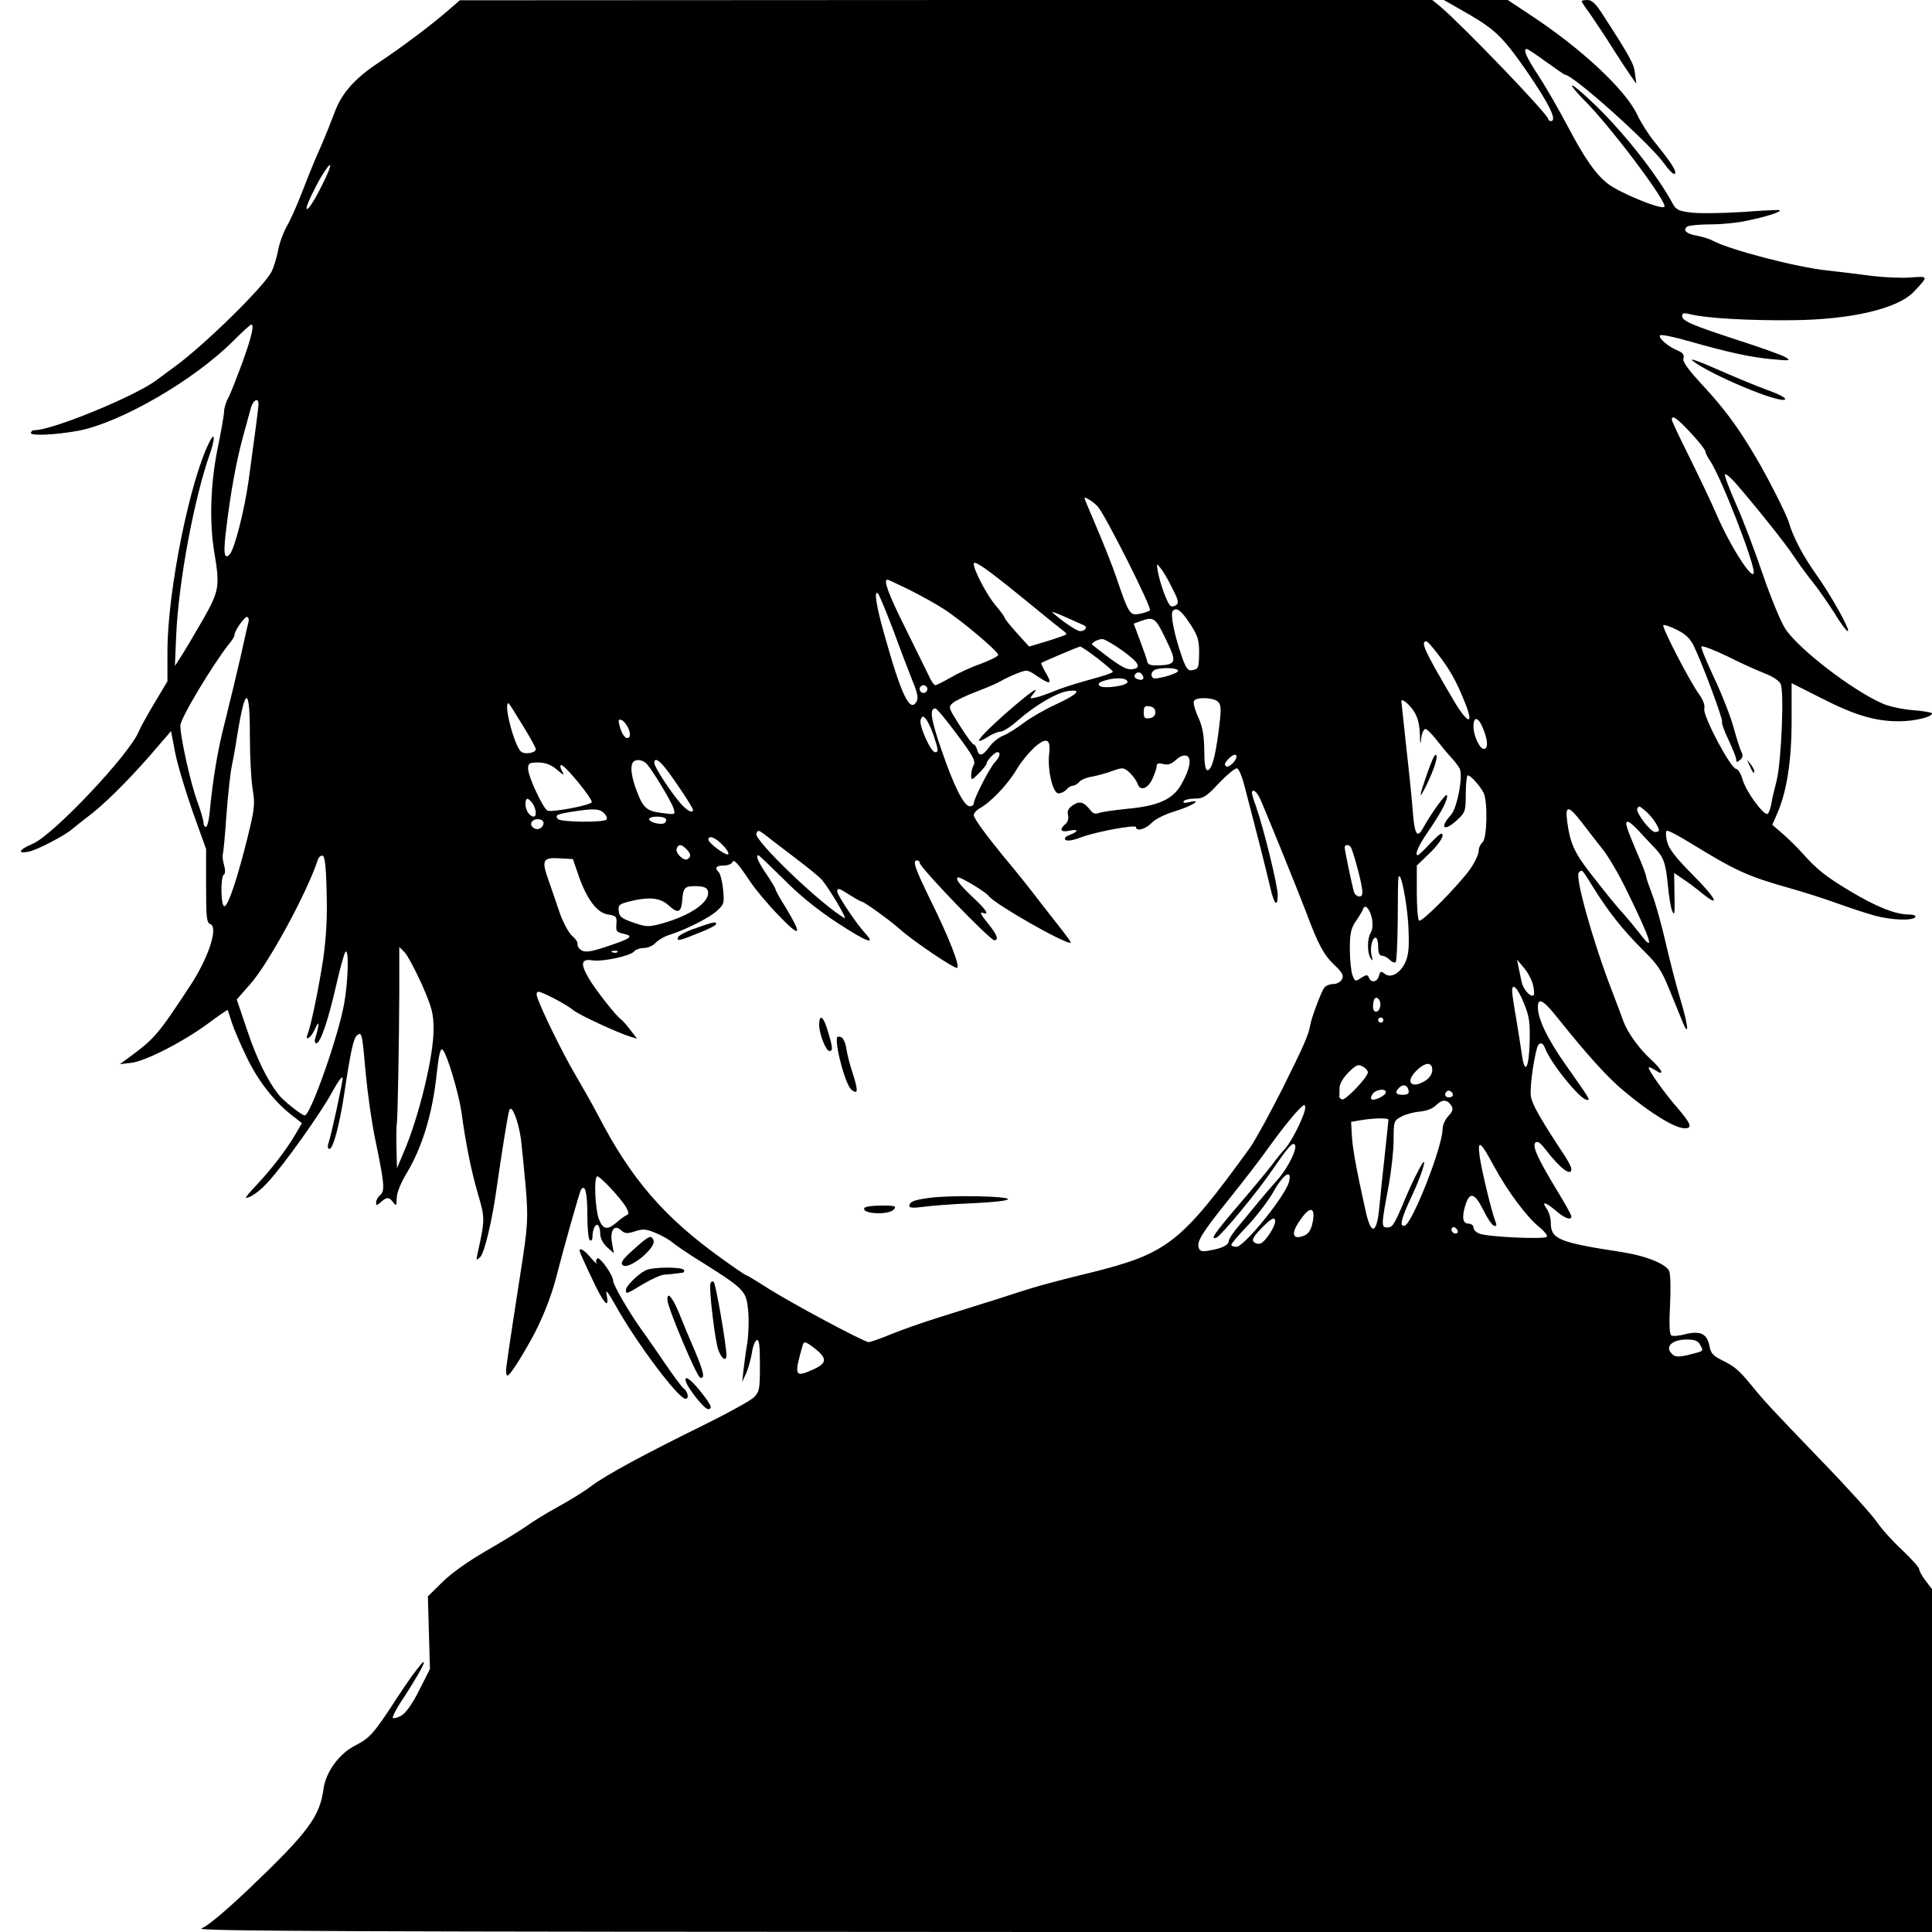 <?xml version="1.0" standalone="no"?>
<!DOCTYPE svg PUBLIC "-//W3C//DTD SVG 20010904//EN"
 "http://www.w3.org/TR/2001/REC-SVG-20010904/DTD/svg10.dtd">
<svg version="1.0" xmlns="http://www.w3.org/2000/svg"
 width="750pt" height="750pt" viewBox="0 0 750 750"
 preserveAspectRatio="xMidYMid meet">
<g transform="translate(0,750) scale(0.1,-0.1)"
fill="#000000" stroke="none">
<path d="M1754 7472 c-72 -64 -191 -153 -284 -215 -91 -60 -142 -117 -169
-188 -13 -35 -38 -98 -56 -139 -19 -41 -50 -118 -70 -170 -20 -52 -47 -114
-61 -137 -13 -23 -29 -65 -34 -93 -5 -28 -17 -66 -25 -83 -28 -58 -265 -290
-379 -372 -15 -11 -46 -34 -69 -51 -84 -63 -404 -194 -473 -194 -8 0 -14 -5
-14 -11 0 -12 98 -7 185 9 165 32 450 197 602 350 34 34 65 62 68 62 13 0 2
-47 -34 -147 -22 -59 -46 -121 -55 -138 -9 -16 -16 -40 -16 -51 0 -12 -11 -76
-25 -144 -28 -137 -33 -287 -13 -405 22 -131 19 -149 -44 -260 -32 -55 -69
-118 -83 -140 l-26 -40 5 120 c9 205 69 529 131 704 19 54 20 86 1 51 -77
-145 -166 -583 -166 -819 l0 -116 -51 -85 c-28 -47 -55 -96 -60 -109 -35 -88
-333 -404 -413 -437 -53 -22 -61 -40 -14 -30 32 6 146 66 170 89 7 6 31 25 53
42 62 45 159 141 248 243 l81 94 16 -84 c9 -46 40 -149 68 -229 l52 -145 0
-142 c0 -122 2 -144 16 -149 33 -12 -7 -133 -80 -243 -127 -193 -136 -202
-246 -283 l-25 -18 44 5 c55 6 203 82 299 153 40 30 74 53 76 52 1 -2 8 -24
16 -49 8 -25 35 -88 61 -141 46 -93 110 -173 183 -227 l28 -22 -25 -43 c-35
-60 -95 -138 -151 -197 -26 -27 -45 -50 -41 -50 17 0 54 26 86 62 61 66 205
268 248 348 23 42 41 66 41 55 0 -19 -43 -217 -56 -257 -3 -10 -1 -18 5 -18
14 0 39 93 57 212 25 167 36 217 50 229 19 15 20 8 34 -151 7 -74 23 -189 37
-255 35 -169 38 -198 19 -214 -9 -8 -16 -20 -16 -29 0 -13 2 -13 18 1 23 21
32 21 48 0 12 -16 13 -15 14 15 0 21 15 59 40 100 60 101 99 230 115 382 9 81
15 104 24 94 17 -17 62 -170 72 -239 18 -132 39 -233 65 -322 27 -92 27 -97
-3 -233 -5 -23 -4 -24 11 -10 17 17 47 143 65 275 17 119 42 278 48 295 8 27
35 -40 45 -110 4 -36 13 -121 19 -190 10 -124 8 -150 -21 -335 -13 -82 -48
-311 -54 -358 -3 -20 -1 -37 4 -37 8 0 45 55 92 140 39 69 79 168 98 245 30
117 89 325 95 336 16 25 25 -10 25 -96 0 -52 4 -97 10 -100 6 -3 10 3 10 14 0
28 11 52 21 45 5 -3 9 -18 9 -33 0 -17 10 -37 26 -52 l27 -24 -7 38 c-9 50 8
76 35 51 15 -13 23 -14 54 -4 30 10 43 9 77 -5 23 -9 54 -26 68 -38 15 -12 49
-35 75 -52 208 -130 211 -133 219 -210 4 -36 2 -93 -3 -128 -6 -34 -12 -82
-15 -107 l-5 -45 16 35 c8 19 18 55 22 79 3 24 12 46 19 49 9 3 12 -21 12 -98
0 -92 -2 -103 -23 -124 -13 -13 -100 -61 -193 -107 -232 -114 -380 -194 -439
-238 -27 -21 -86 -57 -130 -81 -44 -24 -99 -58 -122 -75 -23 -16 -92 -59 -155
-95 -68 -39 -136 -87 -170 -121 l-57 -56 4 -141 4 -141 -42 -83 c-27 -54 -52
-88 -69 -98 -15 -8 -29 -12 -33 -9 -3 3 12 33 33 65 22 32 52 82 68 109 51 91
-4 28 -84 -95 -91 -140 -105 -156 -163 -186 -62 -31 -114 -103 -123 -167 -14
-109 -60 -170 -286 -386 -97 -92 -165 -149 -188 -157 -31 -11 539 -13 3341
-14 l3377 0 0 666 0 665 -25 33 c-14 18 -25 38 -25 45 0 6 -30 40 -66 74 -37
34 -81 83 -99 110 -18 26 -113 132 -213 235 -203 211 -223 233 -272 293 -49
60 -68 76 -116 99 -34 17 -43 27 -48 55 -9 47 -35 60 -93 46 -24 -7 -49 -9
-55 -5 -7 5 -9 42 -5 117 3 60 2 119 -3 132 -11 28 -90 60 -187 75 -243 37
-273 50 -273 114 0 17 -7 42 -16 54 -21 30 -6 27 36 -8 33 -29 60 -39 60 -22
0 5 -23 47 -51 93 -78 128 -102 180 -89 193 8 8 18 1 38 -24 58 -76 102 -109
102 -78 0 7 -11 28 -23 47 -97 147 -129 203 -134 234 -5 31 8 132 24 190 6 22
22 22 30 0 21 -59 138 -203 164 -203 13 0 12 1 -82 135 -72 102 -109 179 -109
225 0 39 20 29 73 -37 115 -144 194 -232 257 -285 107 -90 202 -148 240 -148
31 0 25 17 -28 79 -51 58 -112 145 -112 156 0 4 11 0 25 -9 39 -26 29 0 -16
41 -45 41 -90 103 -107 148 -6 17 -26 71 -45 120 -74 192 -144 442 -128 458
13 13 10 16 56 -58 60 -96 115 -165 190 -240 63 -62 75 -81 109 -165 21 -52
44 -108 51 -125 24 -53 17 1 -14 103 -16 54 -41 151 -56 217 -15 66 -38 148
-51 182 -13 34 -24 66 -24 71 0 6 -15 46 -34 89 -43 102 -50 123 -37 123 6 0
25 -16 43 -36 18 -20 46 -49 61 -65 36 -38 43 -58 52 -149 4 -41 11 -84 16
-95 10 -25 11 -13 9 78 l-1 68 34 -23 c20 -13 53 -38 75 -56 75 -61 52 -16
-38 73 -65 66 -91 99 -98 127 -6 21 -6 40 -2 43 4 3 46 -19 93 -48 174 -107
222 -129 382 -174 50 -14 133 -40 185 -59 52 -19 120 -41 150 -49 63 -17 146
-20 155 -5 4 6 -7 10 -27 10 -52 1 -125 30 -228 92 -93 56 -125 81 -186 149
-16 19 -49 50 -72 71 l-42 36 19 44 c37 84 56 204 56 360 l0 146 115 -58 c129
-66 209 -90 301 -90 59 0 129 16 129 31 0 3 -33 9 -72 12 -40 3 -93 14 -118
25 -117 50 -330 214 -380 292 -18 28 -56 121 -86 208 -29 86 -75 208 -103 271
-28 63 -48 117 -45 120 3 3 22 -12 41 -34 80 -92 190 -230 223 -279 19 -29 53
-76 75 -103 22 -27 60 -82 85 -121 24 -40 48 -72 53 -72 13 0 -66 141 -124
222 -47 66 -88 142 -104 198 -10 34 -84 180 -132 260 -67 113 -118 182 -202
273 -59 64 -80 93 -76 106 4 13 -2 22 -22 30 -38 16 -76 49 -69 59 3 5 56 -6
118 -24 151 -43 239 -62 323 -69 65 -6 68 -5 45 9 -14 8 -97 38 -185 66 -180
59 -215 74 -215 94 0 11 7 12 33 6 58 -15 228 -25 394 -23 230 2 411 45 473
111 57 61 57 60 -12 55 -35 -3 -103 0 -153 6 -49 7 -127 16 -171 21 -118 12
-378 80 -444 115 -14 8 -42 16 -62 20 -41 6 -58 23 -37 36 7 4 47 8 89 8 41 0
107 6 145 15 73 15 131 34 124 40 -2 2 -68 -1 -146 -7 -79 -5 -168 -6 -199 -2
-49 6 -58 11 -72 37 -60 110 -183 267 -295 376 -73 71 -119 105 -82 61 11 -13
25 -28 31 -34 98 -95 330 -403 315 -418 -12 -12 -172 54 -217 88 -49 37 -94
102 -161 230 -32 60 -81 146 -110 190 -49 75 -62 105 -46 105 3 0 37 -22 75
-50 38 -27 71 -50 73 -50 32 0 335 -272 386 -346 17 -24 35 -42 40 -39 10 7
-10 40 -78 124 -24 29 -54 77 -67 105 -45 97 -217 258 -417 389 l-86 57 -124
0 -124 0 98 -56 c101 -59 132 -89 220 -215 91 -132 124 -199 97 -199 -5 0 -10
4 -10 8 0 18 -330 361 -417 435 l-33 27 -1887 0 -1888 -1 -31 -27z m-504 -691
c-33 -67 -60 -106 -60 -88 0 12 33 80 57 121 45 74 47 53 3 -33z m-247 -857
c-2 -24 -18 -145 -38 -290 -16 -115 -55 -268 -74 -287 -21 -21 -25 6 -12 106
16 134 38 254 63 347 11 41 25 92 31 113 10 38 34 47 30 11z m5561 -105 c31
-33 56 -65 56 -71 0 -5 8 -22 18 -36 43 -63 175 -403 170 -436 -5 -31 -92 105
-144 226 -23 53 -72 155 -108 228 -36 72 -66 135 -66 141 0 20 20 6 74 -52z
m-2302 -286 c29 -33 211 -394 202 -402 -5 -5 -24 -11 -41 -14 -37 -7 -41 -1
-90 143 -14 41 -47 125 -74 188 -27 63 -49 116 -49 118 0 8 35 -14 52 -33z
m-291 -355 c74 -61 143 -116 153 -124 11 -7 18 -15 15 -17 -2 -2 -35 -14 -74
-26 l-70 -21 -47 52 c-26 29 -48 56 -48 60 0 3 -16 26 -37 50 -33 40 -83 135
-83 159 0 17 51 -19 191 -133z m579 40 c23 -44 27 -58 17 -66 -7 -6 -17 -8
-23 -4 -12 8 -40 84 -49 132 -6 34 -5 34 10 15 9 -11 30 -45 45 -77z m-1017
-9 c45 -23 105 -56 132 -74 67 -43 210 -164 210 -177 0 -6 -31 -21 -68 -35
-38 -13 -91 -38 -118 -54 -28 -16 -54 -29 -58 -29 -5 0 -17 17 -26 38 -10 20
-51 104 -91 185 -65 130 -86 187 -69 187 3 0 42 -19 88 -41z m-64 -159 c27
-74 61 -162 74 -195 18 -42 22 -65 16 -77 -26 -49 -60 22 -128 266 -31 110
-39 169 -22 151 5 -6 32 -71 60 -145z m1153 25 c27 -42 33 -59 33 -107 -1 -63
-2 -65 -29 -70 -14 -2 -22 8 -36 47 -32 91 -48 173 -37 184 15 15 33 1 69 -54z
m-415 -2 c17 -7 6 -23 -14 -23 -13 0 -71 39 -108 73 -5 5 17 -3 50 -18 33 -15
66 -29 72 -32z m-3242 14 c-2 -7 -16 -66 -30 -132 -15 -66 -42 -178 -60 -250
-30 -116 -48 -222 -62 -367 -3 -27 -9 -48 -14 -48 -5 0 -9 7 -9 16 0 9 -11 48
-25 85 -26 72 -65 248 -65 292 0 28 125 236 189 317 12 14 21 29 21 34 0 18
42 76 50 71 5 -3 7 -11 5 -18z m3560 -67 c44 -90 42 -100 -25 -103 -31 -1 -43
2 -46 13 -1 8 -14 45 -28 82 l-25 67 27 10 c51 18 57 14 97 -69z m2050 -27
c35 -72 114 -286 110 -294 -3 -4 8 -36 25 -71 16 -34 30 -69 30 -77 0 -11 3
-11 15 -1 10 8 12 18 6 29 -5 9 -19 52 -31 96 -12 44 -46 131 -76 194 -29 62
-52 117 -49 121 3 5 49 -13 103 -39 53 -27 119 -56 145 -66 26 -10 53 -27 59
-39 15 -27 3 -303 -15 -376 -8 -30 -18 -72 -21 -92 -4 -21 -11 -38 -16 -38
-18 0 -81 87 -94 130 -7 25 -19 45 -26 45 -21 0 -130 206 -124 233 3 14 -4 34
-19 55 -35 47 -147 263 -140 270 3 3 27 -5 53 -18 34 -17 52 -35 65 -62z
m-2220 -17 c68 -49 79 -70 38 -74 -24 -2 -50 14 -153 95 -7 6 23 23 40 22 8 0
42 -20 75 -43z m1226 -14 c46 -59 73 -107 104 -185 39 -94 15 -92 -42 4 -116
197 -131 231 -104 229 3 -1 22 -22 42 -48z m-1320 -18 c32 -25 59 -48 59 -52
0 -4 -39 -17 -88 -30 -48 -13 -109 -32 -137 -44 -27 -11 -61 -23 -75 -26 -23
-5 -24 -4 -10 13 32 39 -13 7 -110 -78 -100 -89 -129 -127 -66 -88 18 12 41
21 51 21 9 0 39 19 66 43 66 58 149 107 193 114 59 9 42 -11 -44 -51 -44 -20
-101 -53 -127 -73 -25 -19 -61 -42 -79 -49 -18 -7 -42 -27 -54 -44 -25 -35
-40 -38 -47 -10 -3 11 -9 20 -13 20 -5 0 -29 33 -54 73 -45 71 -46 72 -26 89
11 9 53 29 93 44 39 15 81 33 92 40 11 7 39 20 61 29 41 16 42 16 79 -9 52
-35 61 -33 36 10 -12 20 -20 38 -19 40 6 5 143 63 151 64 5 0 35 -21 68 -46z
m312 -49 c-2 -11 -89 -35 -97 -27 -13 13 -4 31 17 35 36 7 82 3 80 -8z m-138
-16 c10 -15 -1 -23 -20 -15 -9 3 -13 10 -10 16 8 13 22 13 30 -1z m-58 -25 c5
-16 -95 -30 -109 -16 -8 8 0 14 23 21 42 12 81 10 86 -5z m-777 -29 c0 -8 -7
-15 -15 -15 -8 0 -15 7 -15 15 0 8 7 15 15 15 8 0 15 -7 15 -15z m-2630 -182
c0 -80 5 -174 11 -208 9 -56 8 -73 -20 -186 -39 -157 -74 -262 -89 -267 -15
-5 -17 114 -3 123 6 3 6 18 1 36 -5 16 -7 36 -5 42 2 7 9 76 14 154 6 77 15
161 20 185 5 23 15 77 21 118 32 199 50 200 50 3z m3760 131 c11 -12 11 -33 1
-110 -14 -108 -28 -154 -44 -154 -8 0 -12 26 -12 78 -1 58 -6 89 -24 129 -13
28 -20 57 -16 62 10 17 81 13 95 -5z m758 -34 c15 -23 22 -49 24 -89 1 -43 2
-47 5 -18 2 20 10 37 16 37 7 0 26 -20 44 -43 18 -23 43 -53 56 -67 13 -14 28
-33 33 -43 15 -26 -9 -153 -33 -180 -48 -53 -27 -68 26 -18 29 27 31 33 31
100 0 39 4 71 8 71 11 0 46 -39 61 -67 17 -34 14 -178 -4 -193 -8 -7 -15 -22
-15 -34 0 -13 -15 -44 -33 -70 -46 -64 -187 -207 -198 -200 -5 3 -9 52 -9 110
l0 104 50 48 c28 27 50 57 50 68 0 15 -10 9 -46 -28 -25 -27 -47 -48 -50 -48
-14 0 2 37 40 92 53 77 78 126 73 141 -3 10 -59 -67 -93 -128 -22 -40 -32 -26
-39 57 -3 46 -15 162 -26 258 -10 96 -19 176 -19 178 0 13 29 -10 48 -38z
m-3460 -54 c29 -47 52 -89 52 -94 0 -15 -42 -22 -57 -10 -26 21 -70 188 -49
188 2 0 26 -38 54 -84z m2457 49 c0 -13 -8 -21 -22 -23 -19 -3 -23 1 -23 23 0
22 4 26 23 23 14 -2 22 -10 22 -23z m-770 -86 c62 -82 73 -104 65 -119 -6 -10
-10 -28 -10 -40 0 -20 2 -20 30 8 17 17 30 34 30 38 0 11 31 44 42 44 14 0 9
-19 -9 -38 -20 -20 -83 -143 -83 -161 0 -6 -7 -11 -15 -11 -23 0 -62 78 -110
218 -41 119 -48 162 -24 162 5 0 43 -45 84 -101z m-91 -3 c19 -58 20 -66 6
-66 -17 0 -64 106 -56 126 6 15 9 16 20 3 7 -8 21 -36 30 -63z m-1185 27 c7
-15 8 -30 3 -35 -11 -11 -28 9 -37 45 -6 22 -4 26 8 22 8 -4 20 -18 26 -32z
m3317 2 c19 -46 22 -77 7 -82 -16 -6 -43 49 -43 87 0 40 18 38 36 -5z m-1683
-99 c-8 -64 14 -156 36 -156 10 0 24 7 31 15 7 8 18 15 25 15 7 0 18 7 25 15
7 8 28 17 49 20 20 4 55 13 79 22 42 15 44 14 68 -7 13 -13 26 -31 30 -42 9
-30 39 -21 57 17 9 20 17 42 17 51 0 10 7 13 26 8 18 -5 31 0 49 16 15 14 30
20 41 16 22 -8 13 -54 -22 -114 -33 -56 -89 -81 -210 -92 -49 -5 -98 -12 -108
-16 -12 -5 -23 -2 -30 7 -28 36 -43 41 -70 24 -19 -13 -24 -23 -20 -39 3 -14
-1 -28 -10 -35 -25 -21 -19 -33 14 -26 37 8 39 -2 3 -16 -16 -6 -23 -13 -17
-19 6 -6 28 -3 59 9 62 23 215 51 215 40 0 -18 37 -8 60 16 14 15 52 34 92 46
66 20 111 49 54 35 -18 -4 -25 -3 -21 4 3 5 23 10 44 10 32 0 44 7 94 61 32
33 63 59 70 56 6 -2 19 -32 28 -68 42 -160 90 -348 100 -394 15 -66 29 -80 29
-29 0 38 -54 256 -84 343 -9 24 -16 47 -16 52 0 19 17 8 30 -18 19 -41 147
-357 180 -443 47 -127 69 -167 110 -206 32 -30 37 -41 29 -56 -5 -10 -20 -18
-33 -18 -13 0 -29 -6 -35 -14 -11 -13 -50 -117 -55 -146 -6 -37 -23 -76 -107
-245 -50 -99 -107 -203 -127 -231 -269 -371 -319 -410 -621 -485 -91 -22 -186
-47 -211 -55 -25 -7 -94 -29 -155 -49 -60 -19 -159 -50 -220 -69 -60 -19 -144
-48 -185 -65 -41 -17 -81 -31 -88 -31 -18 0 -313 158 -399 214 -39 25 -74 46
-77 46 -3 0 -47 30 -98 67 -220 158 -349 307 -477 555 -22 42 -63 114 -90 160
-48 82 -131 251 -145 296 -5 13 -3 22 4 22 16 0 112 -51 135 -71 19 -17 174
-89 224 -104 l24 -7 -27 35 c-15 20 -31 37 -34 39 -15 7 -101 116 -127 161
-33 57 -29 76 15 69 40 -6 146 17 161 34 6 8 24 14 39 14 15 0 35 9 45 20 9
10 34 25 54 31 66 21 156 67 185 94 27 25 28 30 23 82 -3 31 -11 61 -16 66
-18 18 -12 27 18 27 16 0 31 6 34 13 5 14 21 -3 71 -78 18 -27 67 -86 110
-130 85 -88 92 -78 25 34 -22 34 -39 66 -39 70 0 3 -16 30 -35 58 -32 47 -43
73 -31 73 3 0 46 -42 98 -93 61 -62 133 -120 208 -169 115 -75 154 -90 107
-39 -32 34 -107 147 -107 160 0 16 6 14 50 -14 22 -14 42 -25 45 -25 9 0 113
-75 147 -106 52 -47 217 -158 224 -151 10 10 -32 117 -103 261 -62 127 -72
156 -53 156 6 0 10 -4 10 -9 0 -18 273 -301 290 -301 19 0 10 23 -27 68 -23
28 -31 43 -20 39 28 -11 19 7 -25 49 -62 58 -80 81 -70 88 8 4 109 -56 122
-74 23 -30 285 -180 315 -180 4 0 -4 13 -17 29 -12 17 -57 73 -98 126 -41 54
-97 124 -125 157 -86 104 -135 171 -135 184 0 7 10 18 21 25 42 22 110 92 144
150 40 65 98 121 119 113 9 -4 12 -17 9 -48z m727 -13 c-1 -18 -30 -44 -40
-38 -8 5 -6 13 6 26 17 19 34 25 34 12z m-2288 -30 c25 -29 95 -146 103 -172
7 -24 7 -24 -46 -17 -58 7 -73 20 -97 85 -19 49 -25 88 -18 106 7 20 39 19 58
-2z m75 -20 c37 -48 103 -148 103 -157 0 -15 -22 -4 -47 24 -37 42 -103 142
-103 158 0 22 18 13 47 -25z m-426 0 c29 -25 31 -25 20 -5 -7 14 -8 22 -2 22
15 0 122 -132 118 -144 -4 -12 -152 -40 -171 -33 -17 7 -76 132 -76 163 0 21
5 24 39 24 28 0 49 -8 72 -27z m-95 -130 c15 -20 19 -53 6 -53 -15 0 -32 24
-32 47 0 27 8 29 26 6z m4326 -35 c23 -21 48 -58 48 -72 0 -3 -7 -6 -15 -6
-18 0 -77 78 -69 91 7 12 7 12 36 -13z m-4048 -4 c9 -8 14 -20 11 -25 -9 -13
-182 -11 -190 2 -10 15 -5 18 56 28 82 13 106 12 123 -5z m3796 -36 c22 -29
58 -75 80 -103 22 -27 62 -95 89 -150 102 -207 119 -262 55 -177 -16 20 -41
51 -55 67 -26 28 -58 67 -76 90 -5 6 -33 41 -63 80 -58 75 -75 113 -86 194 -9
66 4 66 56 -1z m-3555 13 c3 -5 0 -13 -5 -16 -15 -9 -60 3 -60 15 0 13 57 13
65 1z m-475 -16 c0 -9 -7 -18 -16 -22 -18 -7 -39 11 -30 26 11 17 46 13 46 -4z
m971 -131 c52 -39 101 -79 110 -90 30 -36 101 -156 87 -148 -94 55 -352 303
-342 328 6 14 8 14 29 -1 12 -10 65 -50 116 -89z m-276 46 c16 -16 26 -33 22
-36 -8 -8 -77 43 -77 57 0 18 27 8 55 -21z m-141 -16 c19 -18 20 -30 5 -39
-14 -10 -49 24 -42 41 7 18 18 18 37 -2z m2580 7 c8 -13 38 -121 43 -158 4
-25 1 -33 -10 -33 -9 0 -18 8 -21 18 -7 23 -36 161 -36 173 0 11 17 12 24 0z
m-3976 -177 c3 -95 -2 -175 -13 -254 -17 -113 -47 -258 -60 -292 -14 -35 13
-17 29 20 16 37 16 15 1 -35 -5 -14 -3 -23 3 -23 16 0 46 89 77 225 15 66 31
124 36 130 14 14 11 -111 -5 -201 -22 -125 -131 -435 -153 -434 -13 1 -82 56
-102 81 -44 57 -85 140 -122 251 l-40 118 51 58 c72 80 223 359 264 485 3 10
12 17 19 15 8 -3 13 -44 15 -144z m978 67 c32 -92 72 -145 114 -151 32 -5 35
-8 33 -37 -3 -28 1 -32 28 -38 41 -9 29 -18 -64 -49 -60 -20 -83 -24 -98 -16
-11 6 -18 17 -17 24 2 8 -8 22 -21 33 -12 10 -33 48 -46 83 -12 36 -32 93 -44
128 -30 83 -25 94 41 90 l52 -3 22 -64z m3221 -191 c4 -83 2 -113 -10 -142
-19 -45 -58 -68 -82 -48 -14 11 -17 10 -22 -8 -6 -25 -31 -29 -39 -7 -5 12 -9
12 -30 -1 -23 -15 -24 -15 -34 11 -5 14 -10 60 -10 100 0 62 4 80 24 110 14
20 26 41 28 47 7 21 27 -2 34 -39 4 -22 2 -43 -5 -54 -14 -23 -14 -79 0 -99 8
-12 9 -10 4 8 -8 28 1 72 15 72 6 0 10 -16 10 -35 0 -24 5 -35 14 -35 8 0 22
-7 31 -16 9 -9 19 -13 23 -9 4 4 7 77 8 163 0 87 1 162 3 167 8 27 32 -92 38
-185z m-2720 134 c15 -41 -60 -96 -177 -129 -52 -14 -60 -14 -110 3 -46 16
-56 23 -58 45 -3 23 2 27 35 36 82 21 125 17 159 -14 34 -32 48 -28 52 16 4
54 9 59 52 59 28 0 43 -5 47 -16z m-1110 -364 c40 -92 46 -114 46 -175 1 -103
-57 -343 -117 -481 l-25 -59 -2 80 c-1 44 0 85 1 90 4 16 9 312 10 510 l0 179
20 -20 c11 -11 41 -67 67 -124z m760 124 c-3 -3 -12 -4 -19 -1 -8 3 -5 6 6 6
11 1 17 -2 13 -5z m3553 -123 c5 -19 7 -38 4 -43 -9 -14 -41 20 -47 50 -3 15
-9 41 -12 57 l-6 30 25 -30 c15 -16 30 -45 36 -64z m-34 -76 c21 -51 24 -74
22 -153 -3 -101 -19 -126 -30 -47 -4 28 -14 91 -22 140 -9 50 -16 98 -16 108
0 35 22 11 46 -48z m-558 -11 c-5 -28 -28 -29 -28 -1 0 13 3 27 7 31 10 10 25
-10 21 -30z m12 -54 c0 -5 -4 -10 -10 -10 -5 0 -10 5 -10 10 0 6 5 10 10 10 6
0 10 -4 10 -10z m-60 -203 c0 -18 -87 -110 -100 -105 -6 2 -11 7 -11 11 1 4 1
19 1 33 0 16 13 39 35 61 29 29 37 33 55 23 11 -6 20 -16 20 -23z m250 9 c0
-14 -10 -30 -25 -40 -53 -35 -82 -9 -39 35 35 36 64 39 64 5z m-92 -79 c3 -12
-4 -17 -22 -17 -28 0 -33 9 -14 28 15 15 32 10 36 -11z m-88 -7 c0 -13 -48
-36 -56 -27 -4 4 -1 13 6 22 14 17 50 20 50 5z m260 -11 c0 -5 -7 -9 -15 -9
-15 0 -20 12 -9 23 8 8 24 -1 24 -14z m-6 -41 c8 -13 6 -22 -12 -41 -12 -13
-22 -35 -22 -50 0 -68 -117 -366 -147 -375 -22 -6 -14 27 28 116 48 102 67
182 22 92 -16 -30 -39 -81 -52 -113 -39 -92 -45 -102 -66 -102 -24 0 -23 10 6
163 10 57 19 136 19 177 0 73 1 75 31 91 17 9 49 17 71 19 25 2 49 11 62 24
24 24 44 24 60 -1z m-569 -20 c-12 -42 -54 -123 -77 -148 -13 -14 -36 -42 -51
-63 -16 -21 -73 -90 -128 -154 -95 -111 -114 -139 -86 -127 18 8 161 180 218
265 60 87 76 105 85 96 13 -12 -26 -92 -67 -137 -22 -25 -55 -63 -72 -84 -18
-22 -51 -62 -74 -90 -24 -27 -43 -56 -43 -63 0 -16 -25 -29 -73 -37 -29 -6
-39 -4 -43 9 -10 24 11 58 117 190 53 66 121 154 150 195 68 95 131 170 142
170 4 0 5 -10 2 -22z m325 -35 c0 -5 -7 -64 -14 -133 -8 -69 -17 -160 -21
-202 -10 -112 -33 -117 -55 -13 -35 157 -49 236 -52 285 l-3 55 35 6 c52 9
110 10 110 2z m410 -181 c52 -96 128 -198 175 -235 19 -16 33 -32 30 -38 -7
-11 -228 -1 -262 12 -13 5 -23 15 -23 24 0 8 -9 15 -20 15 -23 0 -26 28 -9 79
16 45 35 38 67 -26 15 -31 34 -59 41 -61 10 -3 12 0 7 14 -15 36 -55 204 -62
255 -9 68 3 60 56 -39z m-3368 -161 c9 -18 10 -25 1 -28 -6 -2 -24 -15 -40
-29 -36 -31 -53 -27 -69 16 -13 37 -19 152 -7 163 7 8 94 -85 115 -122z m2572
102 c-12 -53 -174 -253 -204 -253 -11 0 -20 3 -20 8 0 4 29 39 66 77 36 39 81
98 100 133 37 65 70 85 58 35z m92 -156 c-7 -38 -20 -53 -51 -59 -31 -5 -29
24 6 71 35 50 56 44 45 -12z m-146 1 c0 -20 -38 -78 -56 -85 -8 -3 -20 -1 -27
6 -8 8 -1 21 28 51 41 42 55 49 55 28z m707 -44 c-9 -9 -28 6 -21 18 4 6 10 6
17 -1 6 -6 8 -13 4 -17z m943 -435 c14 -25 16 -23 -43 -38 -37 -9 -52 -9 -63
0 -34 28 -6 59 53 59 33 0 45 -5 53 -21z m-3434 -16 c47 -38 44 -56 -13 -81
-68 -30 -71 -23 -37 96 5 17 11 15 50 -15z"/>
<path d="M6791 4530 c14 -31 19 -36 19 -24 0 6 -7 19 -16 30 -14 18 -14 18 -3
-6z"/>
<path d="M5542 4502 c-35 -100 -36 -114 -3 -47 31 65 46 115 34 115 -5 0 -18
-31 -31 -68z"/>
<path d="M2701 3897 c-36 -12 -67 -28 -69 -36 -5 -16 4 -14 90 21 32 13 58 26
58 31 0 10 -8 9 -79 -16z"/>
<path d="M3180 3521 c0 -34 26 -101 40 -101 14 0 13 13 -6 76 -17 59 -34 71
-34 25z"/>
<path d="M3249 3472 c-6 -39 34 -184 56 -202 26 -21 27 -5 6 61 -12 35 -23 80
-26 101 -3 20 -12 39 -20 42 -8 3 -15 2 -16 -2z"/>
<path d="M3609 2850 c-61 -8 -79 -15 -79 -32 0 -7 17 -8 53 -3 28 4 115 11
192 14 85 4 139 10 138 16 -3 12 -223 16 -304 5z"/>
<path d="M3356 2811 c-15 -24 95 -29 114 -6 11 13 5 15 -48 15 -34 0 -63 -4
-66 -9z"/>
<path d="M6140 7495 c0 -3 17 -28 38 -57 20 -29 58 -86 84 -128 26 -41 57 -88
69 -105 l21 -30 -5 40 c-4 38 -21 68 -134 242 -19 29 -35 43 -50 43 -13 0 -23
-2 -23 -5z"/>
<path d="M6570 6100 c66 -53 335 -166 359 -151 7 5 -20 20 -71 38 -46 17 -135
54 -198 82 -63 28 -104 42 -90 31z"/>
<path d="M2460 2650 c-43 -38 -52 -52 -43 -61 22 -22 131 66 120 96 -9 22 -17
19 -77 -35z"/>
<path d="M2250 2644 c0 -3 21 -51 47 -105 46 -100 70 -126 58 -66 -5 24 3 15
33 -38 80 -144 245 -365 273 -365 15 0 10 27 -8 41 -9 8 -40 50 -70 94 -30 44
-72 105 -94 135 -47 66 -109 172 -109 189 0 20 -50 92 -61 86 -5 -4 -7 -12 -3
-18 3 -7 -7 3 -23 21 -26 30 -43 40 -43 26z"/>
<path d="M2505 2568 c-32 -17 -75 -61 -75 -75 0 -18 0 -18 66 22 32 19 69 36
83 37 14 1 33 2 41 4 8 1 21 2 28 3 7 1 10 6 7 11 -8 13 -125 12 -150 -2z"/>
<path d="M2758 2518 c-7 -18 18 -227 31 -260 13 -34 31 -45 31 -19 0 38 -41
276 -49 284 -5 5 -10 2 -13 -5z"/>
<path d="M2591 2453 c1 -30 113 -296 127 -301 20 -6 14 22 -21 105 -19 43 -46
108 -61 146 -27 64 -47 86 -45 50z"/>
<path d="M2664 2133 c12 -30 70 -102 84 -103 20 0 14 15 -29 69 -40 50 -67 67
-55 34z"/>
</g>
</svg>
